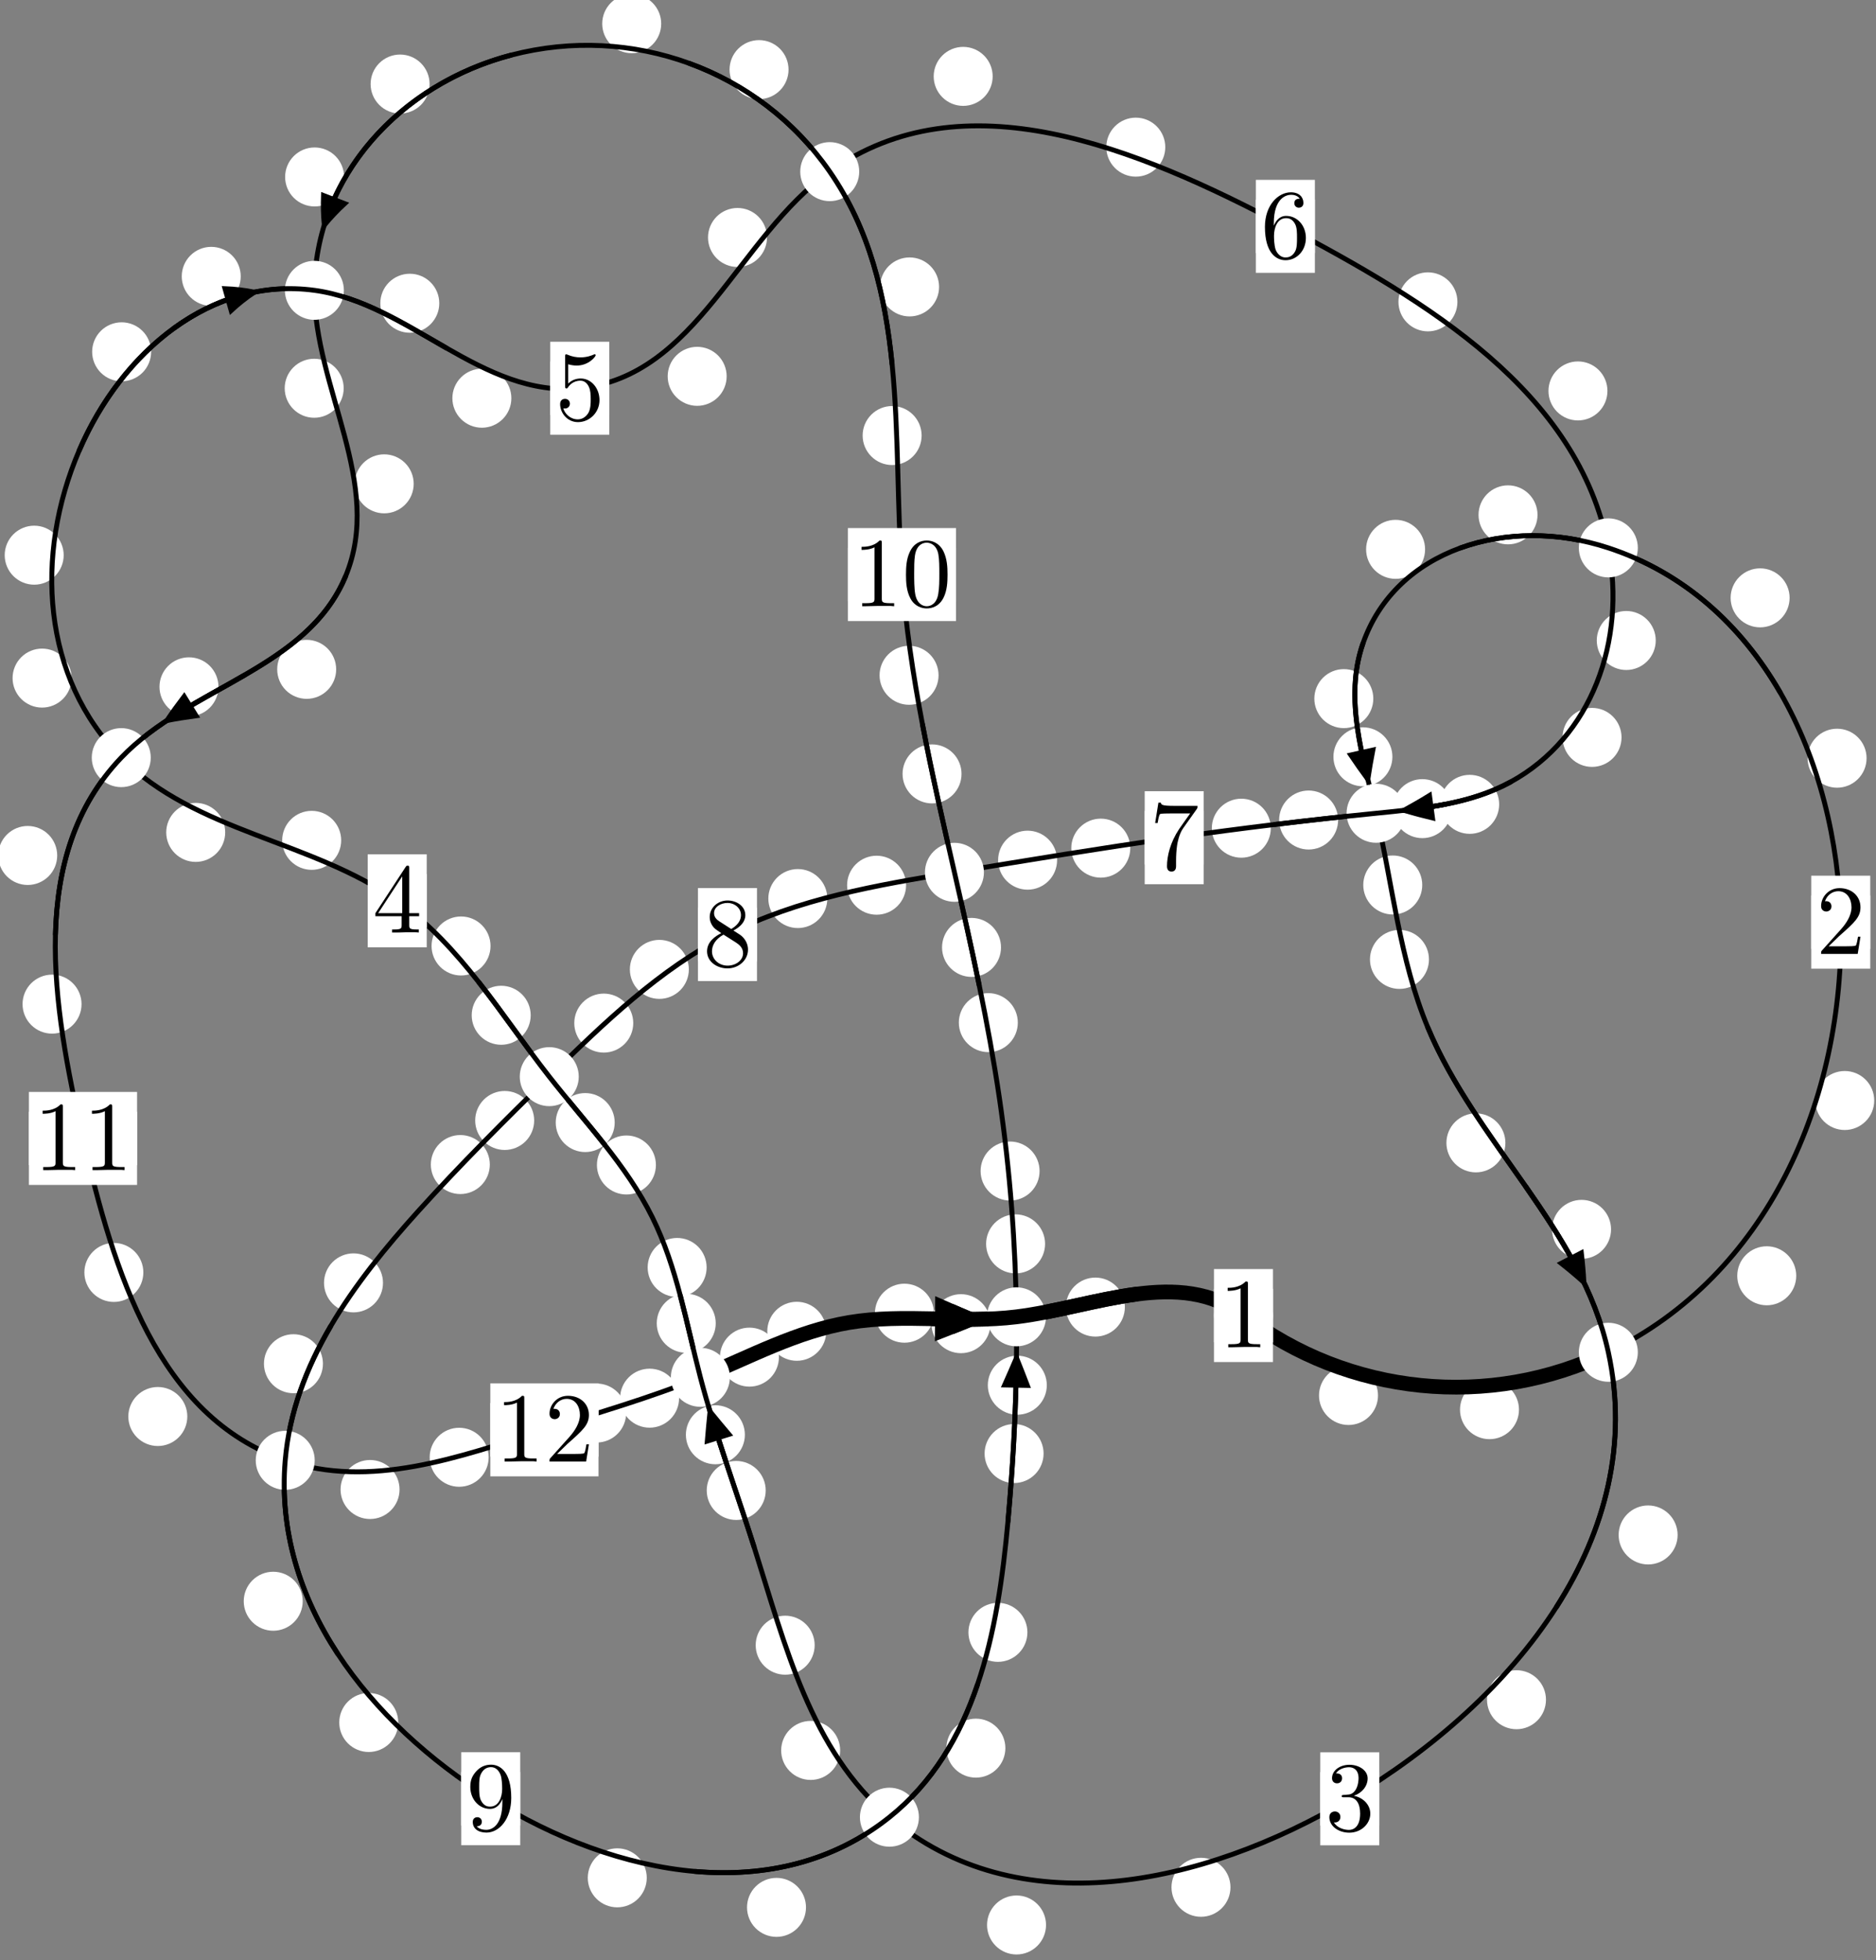<?xml version="1.0"?>
<!-- Created by MetaPost 1.999 on 2021.07.06:0014 -->
<svg version="1.1" xmlns="http://www.w3.org/2000/svg" xmlns:xlink="http://www.w3.org/1999/xlink" width="190.127" height="198.598" viewBox="0 0 190.127 198.598">
<rect x="0" y="0" width="190.127" height="198.598" fill="#808080" stroke="none"/>
<!-- Original BoundingBox: -163.180130 -61.009369 26.947311 137.588242 -->
  <defs>
    <g transform="scale(0.01,0.01)" id="GLYPHcmr10_48">
      <path style="fill-rule: evenodd;" d="M460 -320C460 -400,455 -480,420 -554C374 -650,292 -666,250 -666C190 -666,117 -640,76 -547C44 -478,39 -400,39 -320C39 -245,43 -155,84 -79C127 2,200 22,249 22C303 22,379 1,423 -94C455 -163,460 -241,460 -320M249 -0C210 -0,151 -25,133 -121C122 -181,122 -273,122 -332C122 -396,122 -462,130 -516C149 -635,224 -644,249 -644C282 -644,348 -626,367 -527C377 -471,377 -395,377 -332C377 -257,377 -189,366 -125C351 -30,294 -0,249 -0"></path>
    </g>
    <g transform="scale(0.01,0.01)" id="GLYPHcmr10_49">
      <path style="fill-rule: evenodd;" d="M294 -640C294 -664,294 -666,271 -666C209 -602,121 -602,89 -602L89 -571C109 -571,168 -571,220 -597L220 -79C220 -43,217 -31,127 -31L95 -31L95 -0L257 -0L130 -3L217 -3L257 -3L297 -3L384 -3L419 -0L419 -31L387 -31C297 -31,294 -42,294 -79"></path>
    </g>
    <g transform="scale(0.01,0.01)" id="GLYPHcmr10_50">
      <path style="fill-rule: evenodd;" d="M127 -77L233 -180C389 -318,449 -372,449 -472C449 -586,359 -666,237 -666C124 -666,50 -574,50 -485C50 -429,100 -429,103 -429C120 -429,155 -441,155 -482C155 -508,137 -534,102 -534C94 -534,92 -534,89 -533C112 -598,166 -635,224 -635C315 -635,358 -554,358 -472C358 -392,308 -313,253 -251L61 -37C50 -26,50 -24,50 -0L421 -0L449 -174L424 -174C419 -144,412 -100,402 -85C395 -77,329 -77,307 -77"></path>
    </g>
    <g transform="scale(0.01,0.01)" id="GLYPHcmr10_51">
      <path style="fill-rule: evenodd;" d="M290 -352C372 -379,430 -449,430 -528C430 -610,342 -666,246 -666C145 -666,69 -606,69 -530C69 -497,91 -478,120 -478C151 -478,171 -500,171 -529C171 -579,124 -579,109 -579C140 -628,206 -641,242 -641C283 -641,338 -619,338 -529C338 -517,336 -459,310 -415C280 -367,246 -364,221 -363C213 -362,189 -360,182 -360C174 -359,167 -358,167 -348C167 -337,174 -337,191 -337L235 -337C317 -337,354 -269,354 -171C354 -35,285 -6,241 -6C198 -6,123 -23,88 -82C123 -77,154 -99,154 -137C154 -173,127 -193,98 -193C74 -193,42 -179,42 -135C42 -44,135 22,244 22C366 22,457 -69,457 -171C457 -253,394 -331,290 -352"></path>
    </g>
    <g transform="scale(0.01,0.01)" id="GLYPHcmr10_52">
      <path style="fill-rule: evenodd;" d="M294 -165L294 -78C294 -42,292 -31,218 -31L197 -31L197 -0L332 -0L238 -3L290 -3L332 -3L374 -3L427 -3L468 -0L468 -31L447 -31C373 -31,371 -42,371 -78L371 -165L471 -165L471 -196L371 -196L371 -651C371 -671,371 -677,355 -677C346 -677,343 -677,335 -665L28 -196L28 -165M300 -196L56 -196L300 -569"></path>
    </g>
    <g transform="scale(0.01,0.01)" id="GLYPHcmr10_53">
      <path style="fill-rule: evenodd;" d="M449 -201C449 -320,367 -420,259 -420C211 -420,168 -404,132 -369L132 -564C152 -558,185 -551,217 -551C340 -551,410 -642,410 -655C410 -661,407 -666,400 -666C399 -666,397 -666,392 -663C372 -654,323 -634,256 -634C216 -634,170 -641,123 -662C115 -665,113 -665,111 -665C101 -665,101 -657,101 -641L101 -345C101 -327,101 -319,115 -319C122 -319,124 -322,128 -328C139 -344,176 -398,257 -398C309 -398,334 -352,342 -334C358 -297,360 -258,360 -208C360 -173,360 -113,336 -71C312 -32,275 -6,229 -6C156 -6,99 -59,82 -118C85 -117,88 -116,99 -116C132 -116,149 -141,149 -165C149 -189,132 -214,99 -214C85 -214,50 -207,50 -161C50 -75,119 22,231 22C347 22,449 -74,449 -201"></path>
    </g>
    <g transform="scale(0.01,0.01)" id="GLYPHcmr10_54">
      <path style="fill-rule: evenodd;" d="M132 -328L132 -352C132 -605,256 -641,307 -641C331 -641,373 -635,395 -601C380 -601,340 -601,340 -556C340 -525,364 -510,386 -510C402 -510,432 -519,432 -558C432 -618,388 -666,305 -666C177 -666,42 -537,42 -316C42 -49,158 22,251 22C362 22,457 -72,457 -204C457 -331,368 -427,257 -427C189 -427,152 -376,132 -328M251 -6C188 -6,158 -66,152 -81C134 -128,134 -208,134 -226C134 -304,166 -404,256 -404C272 -404,318 -404,349 -342C367 -305,367 -254,367 -205C367 -157,367 -107,350 -71C320 -11,274 -6,251 -6"></path>
    </g>
    <g transform="scale(0.01,0.01)" id="GLYPHcmr10_55">
      <path style="fill-rule: evenodd;" d="M476 -609C485 -621,485 -623,485 -644L242 -644C120 -644,118 -657,114 -676L89 -676L56 -470L81 -470C84 -486,93 -549,106 -561C113 -567,191 -567,204 -567L411 -567C400 -551,321 -442,299 -409C209 -274,176 -135,176 -33C176 -23,176 22,222 22C268 22,268 -23,268 -33L268 -84C268 -139,271 -194,279 -248C283 -271,297 -357,341 -419"></path>
    </g>
    <g transform="scale(0.01,0.01)" id="GLYPHcmr10_56">
      <path style="fill-rule: evenodd;" d="M163 -457C117 -487,113 -521,113 -538C113 -599,178 -641,249 -641C322 -641,386 -589,386 -517C386 -460,347 -412,287 -377M309 -362C381 -399,430 -451,430 -517C430 -609,341 -666,250 -666C150 -666,69 -592,69 -499C69 -481,71 -436,113 -389C124 -377,161 -352,186 -335C128 -306,42 -250,42 -151C42 -45,144 22,249 22C362 22,457 -61,457 -168C457 -204,446 -249,408 -291C389 -312,373 -322,309 -362M209 -320L332 -242C360 -223,407 -193,407 -132C407 -58,332 -6,250 -6C164 -6,92 -68,92 -151C92 -209,124 -273,209 -320"></path>
    </g>
    <g transform="scale(0.01,0.01)" id="GLYPHcmr10_57">
      <path style="fill-rule: evenodd;" d="M367 -318L367 -286C367 -52,263 -6,205 -6C188 -6,134 -8,107 -42C151 -42,159 -71,159 -88C159 -119,135 -134,113 -134C97 -134,67 -125,67 -86C67 -19,121 22,206 22C335 22,457 -114,457 -329C457 -598,342 -666,253 -666C198 -666,149 -648,106 -603C65 -558,42 -516,42 -441C42 -316,130 -218,242 -218C303 -218,344 -260,367 -318M243 -241C227 -241,181 -241,150 -304C132 -341,132 -391,132 -440C132 -494,132 -541,153 -578C180 -628,218 -641,253 -641C299 -641,332 -607,349 -562C361 -530,365 -467,365 -421C365 -338,331 -241,243 -241"></path>
    </g>
  </defs>
  <path d="M139.656 141.377C139.656 140.584,139.341 139.824,138.78 139.263C138.22 138.703,137.46 138.388,136.667 138.388C135.874 138.388,135.114 138.703,134.554 139.263C133.993 139.824,133.678 140.584,133.678 141.377C133.678 142.169,133.993 142.93,134.554 143.49C135.114 144.051,135.874 144.366,136.667 144.366C137.46 144.366,138.22 144.051,138.78 143.49C139.341 142.93,139.656 142.169,139.656 141.377Z" style="fill: rgb(100%,100%,100%);stroke: none;"></path>
  <path d="M129.01 133.28C129.01 132.487,128.696 131.727,128.135 131.167C127.575 130.606,126.814 130.291,126.022 130.291C125.229 130.291,124.469 130.606,123.908 131.167C123.348 131.727,123.033 132.487,123.033 133.28C123.033 134.073,123.348 134.833,123.908 135.393C124.469 135.954,125.229 136.269,126.022 136.269C126.814 136.269,127.575 135.954,128.135 135.393C128.696 134.833,129.01 134.073,129.01 133.28Z" style="fill: rgb(100%,100%,100%);stroke: none;"></path>
  <path d="M182.043 129.25C182.043 128.457,181.728 127.697,181.168 127.137C180.607 126.576,179.847 126.261,179.055 126.261C178.262 126.261,177.502 126.576,176.941 127.137C176.381 127.697,176.066 128.457,176.066 129.25C176.066 130.043,176.381 130.803,176.941 131.363C177.502 131.924,178.262 132.239,179.055 132.239C179.847 132.239,180.607 131.924,181.168 131.363C181.728 130.803,182.043 130.043,182.043 129.25Z" style="fill: rgb(100%,100%,100%);stroke: none;"></path>
  <path d="M153.944 142.814C153.944 142.022,153.629 141.261,153.069 140.701C152.508 140.14,151.748 139.825,150.955 139.825C150.163 139.825,149.403 140.14,148.842 140.701C148.282 141.261,147.967 142.022,147.967 142.814C147.967 143.607,148.282 144.367,148.842 144.928C149.403 145.488,150.163 145.803,150.955 145.803C151.748 145.803,152.508 145.488,153.069 144.928C153.629 144.367,153.944 143.607,153.944 142.814Z" style="fill: rgb(100%,100%,100%);stroke: none;"></path>
  <path d="M189.172 76.814C189.172 76.022,188.857 75.262,188.296 74.701C187.736 74.141,186.976 73.826,186.183 73.826C185.39 73.826,184.63 74.141,184.07 74.701C183.509 75.262,183.194 76.022,183.194 76.814C183.194 77.607,183.509 78.367,184.07 78.928C184.63 79.488,185.39 79.803,186.183 79.803C186.976 79.803,187.736 79.488,188.296 78.928C188.857 78.367,189.172 77.607,189.172 76.814Z" style="fill: rgb(100%,100%,100%);stroke: none;"></path>
  <path d="M189.947 111.492C189.947 110.7,189.632 109.939,189.072 109.379C188.511 108.818,187.751 108.504,186.959 108.504C186.166 108.504,185.406 108.818,184.845 109.379C184.285 109.939,183.97 110.7,183.97 111.492C183.97 112.285,184.285 113.045,184.845 113.606C185.406 114.166,186.166 114.481,186.959 114.481C187.751 114.481,188.511 114.166,189.072 113.606C189.632 113.045,189.947 112.285,189.947 111.492Z" style="fill: rgb(100%,100%,100%);stroke: none;"></path>
  <path d="M155.823 52.16C155.823 51.367,155.508 50.607,154.947 50.046C154.387 49.486,153.627 49.171,152.834 49.171C152.041 49.171,151.281 49.486,150.721 50.046C150.16 50.607,149.845 51.367,149.845 52.16C149.845 52.952,150.16 53.712,150.721 54.273C151.281 54.833,152.041 55.148,152.834 55.148C153.627 55.148,154.387 54.833,154.947 54.273C155.508 53.712,155.823 52.952,155.823 52.16Z" style="fill: rgb(100%,100%,100%);stroke: none;"></path>
  <path d="M181.371 60.569C181.371 59.776,181.056 59.016,180.495 58.456C179.935 57.895,179.175 57.58,178.382 57.58C177.589 57.58,176.829 57.895,176.269 58.456C175.708 59.016,175.393 59.776,175.393 60.569C175.393 61.362,175.708 62.122,176.269 62.682C176.829 63.243,177.589 63.558,178.382 63.558C179.175 63.558,179.935 63.243,180.495 62.682C181.056 62.122,181.371 61.362,181.371 60.569Z" style="fill: rgb(100%,100%,100%);stroke: none;"></path>
  <path d="M139.181 70.778C139.181 69.985,138.866 69.225,138.306 68.664C137.746 68.104,136.985 67.789,136.193 67.789C135.4 67.789,134.64 68.104,134.079 68.664C133.519 69.225,133.204 69.985,133.204 70.778C133.204 71.57,133.519 72.331,134.079 72.891C134.64 73.452,135.4 73.767,136.193 73.767C136.985 73.767,137.746 73.452,138.306 72.891C138.866 72.331,139.181 71.57,139.181 70.778Z" style="fill: rgb(100%,100%,100%);stroke: none;"></path>
  <path d="M144.428 55.654C144.428 54.862,144.113 54.101,143.552 53.541C142.992 52.98,142.232 52.665,141.439 52.665C140.646 52.665,139.886 52.98,139.326 53.541C138.765 54.101,138.45 54.862,138.45 55.654C138.45 56.447,138.765 57.207,139.326 57.768C139.886 58.328,140.646 58.643,141.439 58.643C142.232 58.643,142.992 58.328,143.552 57.768C144.113 57.207,144.428 56.447,144.428 55.654Z" style="fill: rgb(100%,100%,100%);stroke: none;"></path>
  <path d="M144.141 89.658C144.141 88.866,143.826 88.106,143.266 87.545C142.705 86.985,141.945 86.67,141.152 86.67C140.36 86.67,139.599 86.985,139.039 87.545C138.478 88.106,138.163 88.866,138.163 89.658C138.163 90.451,138.478 91.211,139.039 91.772C139.599 92.332,140.36 92.647,141.152 92.647C141.945 92.647,142.705 92.332,143.266 91.772C143.826 91.211,144.141 90.451,144.141 89.658Z" style="fill: rgb(100%,100%,100%);stroke: none;"></path>
  <path d="M141.116 76.671C141.116 75.879,140.801 75.118,140.241 74.558C139.68 73.998,138.92 73.683,138.128 73.683C137.335 73.683,136.575 73.998,136.014 74.558C135.454 75.118,135.139 75.879,135.139 76.671C135.139 77.464,135.454 78.224,136.014 78.785C136.575 79.345,137.335 79.66,138.128 79.66C138.92 79.66,139.68 79.345,140.241 78.785C140.801 78.224,141.116 77.464,141.116 76.671Z" style="fill: rgb(100%,100%,100%);stroke: none;"></path>
  <path d="M152.567 115.785C152.567 114.992,152.252 114.232,151.692 113.672C151.131 113.111,150.371 112.796,149.579 112.796C148.786 112.796,148.026 113.111,147.465 113.672C146.905 114.232,146.59 114.992,146.59 115.785C146.59 116.578,146.905 117.338,147.465 117.898C148.026 118.459,148.786 118.774,149.579 118.774C150.371 118.774,151.131 118.459,151.692 117.898C152.252 117.338,152.567 116.578,152.567 115.785Z" style="fill: rgb(100%,100%,100%);stroke: none;"></path>
  <path d="M144.821 97.199C144.821 96.406,144.506 95.646,143.945 95.085C143.385 94.525,142.624 94.21,141.832 94.21C141.039 94.21,140.279 94.525,139.718 95.085C139.158 95.646,138.843 96.406,138.843 97.199C138.843 97.991,139.158 98.752,139.718 99.312C140.279 99.873,141.039 100.187,141.832 100.187C142.624 100.187,143.385 99.873,143.945 99.312C144.506 98.752,144.821 97.991,144.821 97.199Z" style="fill: rgb(100%,100%,100%);stroke: none;"></path>
  <path d="M170.022 155.507C170.022 154.714,169.707 153.954,169.146 153.394C168.586 152.833,167.826 152.518,167.033 152.518C166.24 152.518,165.48 152.833,164.92 153.394C164.359 153.954,164.044 154.714,164.044 155.507C164.044 156.3,164.359 157.06,164.92 157.62C165.48 158.181,166.24 158.496,167.033 158.496C167.826 158.496,168.586 158.181,169.146 157.62C169.707 157.06,170.022 156.3,170.022 155.507Z" style="fill: rgb(100%,100%,100%);stroke: none;"></path>
  <path d="M163.275 124.547C163.275 123.755,162.96 122.994,162.4 122.434C161.839 121.873,161.079 121.559,160.286 121.559C159.494 121.559,158.733 121.873,158.173 122.434C157.613 122.994,157.298 123.755,157.298 124.547C157.298 125.34,157.613 126.1,158.173 126.661C158.733 127.221,159.494 127.536,160.286 127.536C161.079 127.536,161.839 127.221,162.4 126.661C162.96 126.1,163.275 125.34,163.275 124.547Z" style="fill: rgb(100%,100%,100%);stroke: none;"></path>
  <path d="M124.705 191.202C124.705 190.41,124.39 189.65,123.829 189.089C123.269 188.529,122.509 188.214,121.716 188.214C120.923 188.214,120.163 188.529,119.603 189.089C119.042 189.65,118.727 190.41,118.727 191.202C118.727 191.995,119.042 192.755,119.603 193.316C120.163 193.876,120.923 194.191,121.716 194.191C122.509 194.191,123.269 193.876,123.829 193.316C124.39 192.755,124.705 191.995,124.705 191.202Z" style="fill: rgb(100%,100%,100%);stroke: none;"></path>
  <path d="M156.68 172.199C156.68 171.407,156.365 170.646,155.805 170.086C155.244 169.525,154.484 169.211,153.691 169.211C152.899 169.211,152.139 169.525,151.578 170.086C151.018 170.646,150.703 171.407,150.703 172.199C150.703 172.992,151.018 173.752,151.578 174.313C152.139 174.873,152.899 175.188,153.691 175.188C154.484 175.188,155.244 174.873,155.805 174.313C156.365 173.752,156.68 172.992,156.68 172.199Z" style="fill: rgb(100%,100%,100%);stroke: none;"></path>
  <path d="M85.147 177.337C85.147 176.544,84.832 175.784,84.271 175.224C83.711 174.663,82.951 174.348,82.158 174.348C81.365 174.348,80.605 174.663,80.045 175.224C79.484 175.784,79.169 176.544,79.169 177.337C79.169 178.13,79.484 178.89,80.045 179.45C80.605 180.011,81.365 180.326,82.158 180.326C82.951 180.326,83.711 180.011,84.271 179.45C84.832 178.89,85.147 178.13,85.147 177.337Z" style="fill: rgb(100%,100%,100%);stroke: none;"></path>
  <path d="M106.012 195.021C106.012 194.228,105.697 193.468,105.136 192.907C104.576 192.347,103.816 192.032,103.023 192.032C102.23 192.032,101.47 192.347,100.91 192.907C100.349 193.468,100.034 194.228,100.034 195.021C100.034 195.813,100.349 196.573,100.91 197.134C101.47 197.694,102.23 198.009,103.023 198.009C103.816 198.009,104.576 197.694,105.136 197.134C105.697 196.573,106.012 195.813,106.012 195.021Z" style="fill: rgb(100%,100%,100%);stroke: none;"></path>
  <path d="M77.602 150.999C77.602 150.206,77.287 149.446,76.727 148.886C76.166 148.325,75.406 148.01,74.614 148.01C73.821 148.01,73.061 148.325,72.5 148.886C71.94 149.446,71.625 150.206,71.625 150.999C71.625 151.792,71.94 152.552,72.5 153.112C73.061 153.673,73.821 153.988,74.614 153.988C75.406 153.988,76.166 153.673,76.727 153.112C77.287 152.552,77.602 151.792,77.602 150.999Z" style="fill: rgb(100%,100%,100%);stroke: none;"></path>
  <path d="M82.564 166.676C82.564 165.883,82.25 165.123,81.689 164.563C81.129 164.002,80.368 163.687,79.576 163.687C78.783 163.687,78.023 164.002,77.462 164.563C76.902 165.123,76.587 165.883,76.587 166.676C76.587 167.469,76.902 168.229,77.462 168.789C78.023 169.35,78.783 169.665,79.576 169.665C80.368 169.665,81.129 169.35,81.689 168.789C82.25 168.229,82.564 167.469,82.564 166.676Z" style="fill: rgb(100%,100%,100%);stroke: none;"></path>
  <path d="M72.537 134.062C72.537 133.27,72.222 132.51,71.662 131.949C71.102 131.389,70.341 131.074,69.549 131.074C68.756 131.074,67.996 131.389,67.435 131.949C66.875 132.51,66.56 133.27,66.56 134.062C66.56 134.855,66.875 135.615,67.435 136.176C67.996 136.736,68.756 137.051,69.549 137.051C70.341 137.051,71.102 136.736,71.662 136.176C72.222 135.615,72.537 134.855,72.537 134.062Z" style="fill: rgb(100%,100%,100%);stroke: none;"></path>
  <path d="M75.491 145.356C75.491 144.563,75.176 143.803,74.615 143.242C74.055 142.682,73.295 142.367,72.502 142.367C71.709 142.367,70.949 142.682,70.389 143.242C69.828 143.803,69.513 144.563,69.513 145.356C69.513 146.148,69.828 146.909,70.389 147.469C70.949 148.03,71.709 148.345,72.502 148.345C73.295 148.345,74.055 148.03,74.615 147.469C75.176 146.909,75.491 146.148,75.491 145.356Z" style="fill: rgb(100%,100%,100%);stroke: none;"></path>
  <path d="M66.475 118.026C66.475 117.233,66.16 116.473,65.599 115.913C65.039 115.352,64.279 115.037,63.486 115.037C62.693 115.037,61.933 115.352,61.373 115.913C60.812 116.473,60.497 117.233,60.497 118.026C60.497 118.819,60.812 119.579,61.373 120.139C61.933 120.7,62.693 121.015,63.486 121.015C64.279 121.015,65.039 120.7,65.599 120.139C66.16 119.579,66.475 118.819,66.475 118.026Z" style="fill: rgb(100%,100%,100%);stroke: none;"></path>
  <path d="M71.615 128.406C71.615 127.614,71.3 126.853,70.74 126.293C70.179 125.733,69.419 125.418,68.626 125.418C67.834 125.418,67.074 125.733,66.513 126.293C65.953 126.853,65.638 127.614,65.638 128.406C65.638 129.199,65.953 129.959,66.513 130.52C67.074 131.08,67.834 131.395,68.626 131.395C69.419 131.395,70.179 131.08,70.74 130.52C71.3 129.959,71.615 129.199,71.615 128.406Z" style="fill: rgb(100%,100%,100%);stroke: none;"></path>
  <path d="M53.784 102.858C53.784 102.065,53.469 101.305,52.908 100.745C52.348 100.184,51.588 99.869,50.795 99.869C50.002 99.869,49.242 100.184,48.682 100.745C48.121 101.305,47.806 102.065,47.806 102.858C47.806 103.651,48.121 104.411,48.682 104.971C49.242 105.532,50.002 105.847,50.795 105.847C51.588 105.847,52.348 105.532,52.908 104.971C53.469 104.411,53.784 103.651,53.784 102.858Z" style="fill: rgb(100%,100%,100%);stroke: none;"></path>
  <path d="M62.298 113.728C62.298 112.935,61.983 112.175,61.423 111.614C60.862 111.054,60.102 110.739,59.31 110.739C58.517 110.739,57.757 111.054,57.196 111.614C56.636 112.175,56.321 112.935,56.321 113.728C56.321 114.52,56.636 115.28,57.196 115.841C57.757 116.401,58.517 116.716,59.31 116.716C60.102 116.716,60.862 116.401,61.423 115.841C61.983 115.28,62.298 114.52,62.298 113.728Z" style="fill: rgb(100%,100%,100%);stroke: none;"></path>
  <path d="M34.578 85.135C34.578 84.343,34.263 83.583,33.702 83.022C33.142 82.462,32.382 82.147,31.589 82.147C30.796 82.147,30.036 82.462,29.476 83.022C28.915 83.583,28.6 84.343,28.6 85.135C28.6 85.928,28.915 86.688,29.476 87.249C30.036 87.809,30.796 88.124,31.589 88.124C32.382 88.124,33.142 87.809,33.702 87.249C34.263 86.688,34.578 85.928,34.578 85.135Z" style="fill: rgb(100%,100%,100%);stroke: none;"></path>
  <path d="M49.714 95.838C49.714 95.045,49.399 94.285,48.839 93.724C48.279 93.164,47.518 92.849,46.726 92.849C45.933 92.849,45.173 93.164,44.612 93.724C44.052 94.285,43.737 95.045,43.737 95.838C43.737 96.63,44.052 97.391,44.612 97.951C45.173 98.512,45.933 98.827,46.726 98.827C47.518 98.827,48.279 98.512,48.839 97.951C49.399 97.391,49.714 96.63,49.714 95.838Z" style="fill: rgb(100%,100%,100%);stroke: none;"></path>
  <path d="M7.253 68.699C7.253 67.906,6.938 67.146,6.377 66.585C5.817 66.025,5.057 65.71,4.264 65.71C3.471 65.71,2.711 66.025,2.151 66.585C1.59 67.146,1.275 67.906,1.275 68.699C1.275 69.491,1.59 70.251,2.151 70.812C2.711 71.372,3.471 71.687,4.264 71.687C5.057 71.687,5.817 71.372,6.377 70.812C6.938 70.251,7.253 69.491,7.253 68.699Z" style="fill: rgb(100%,100%,100%);stroke: none;"></path>
  <path d="M22.823 84.331C22.823 83.538,22.508 82.778,21.948 82.217C21.387 81.657,20.627 81.342,19.834 81.342C19.042 81.342,18.281 81.657,17.721 82.217C17.161 82.778,16.846 83.538,16.846 84.331C16.846 85.123,17.161 85.884,17.721 86.444C18.281 87.005,19.042 87.32,19.834 87.32C20.627 87.32,21.387 87.005,21.948 86.444C22.508 85.884,22.823 85.123,22.823 84.331Z" style="fill: rgb(100%,100%,100%);stroke: none;"></path>
  <path d="M15.316 35.641C15.316 34.849,15.001 34.088,14.441 33.528C13.88 32.967,13.12 32.653,12.327 32.653C11.535 32.653,10.775 32.967,10.214 33.528C9.654 34.088,9.339 34.849,9.339 35.641C9.339 36.434,9.654 37.194,10.214 37.755C10.775 38.315,11.535 38.63,12.327 38.63C13.12 38.63,13.88 38.315,14.441 37.755C15.001 37.194,15.316 36.434,15.316 35.641Z" style="fill: rgb(100%,100%,100%);stroke: none;"></path>
  <path d="M6.454 56.246C6.454 55.453,6.139 54.693,5.579 54.133C5.018 53.572,4.258 53.257,3.466 53.257C2.673 53.257,1.913 53.572,1.352 54.133C0.792 54.693,0.477 55.453,0.477 56.246C0.477 57.039,0.792 57.799,1.352 58.359C1.913 58.92,2.673 59.235,3.466 59.235C4.258 59.235,5.018 58.92,5.579 58.359C6.139 57.799,6.454 57.039,6.454 56.246Z" style="fill: rgb(100%,100%,100%);stroke: none;"></path>
  <path d="M44.521 30.722C44.521 29.929,44.206 29.169,43.646 28.609C43.086 28.048,42.325 27.733,41.533 27.733C40.74 27.733,39.98 28.048,39.419 28.609C38.859 29.169,38.544 29.929,38.544 30.722C38.544 31.515,38.859 32.275,39.419 32.835C39.98 33.396,40.74 33.711,41.533 33.711C42.325 33.711,43.086 33.396,43.646 32.835C44.206 32.275,44.521 31.515,44.521 30.722Z" style="fill: rgb(100%,100%,100%);stroke: none;"></path>
  <path d="M24.397 27.998C24.397 27.205,24.083 26.445,23.522 25.884C22.962 25.324,22.201 25.009,21.409 25.009C20.616 25.009,19.856 25.324,19.295 25.884C18.735 26.445,18.42 27.205,18.42 27.998C18.42 28.79,18.735 29.551,19.295 30.111C19.856 30.671,20.616 30.986,21.409 30.986C22.201 30.986,22.962 30.671,23.522 30.111C24.083 29.551,24.397 28.79,24.397 27.998Z" style="fill: rgb(100%,100%,100%);stroke: none;"></path>
  <path d="M73.645 38.126C73.645 37.333,73.33 36.573,72.77 36.013C72.209 35.452,71.449 35.137,70.656 35.137C69.864 35.137,69.104 35.452,68.543 36.013C67.983 36.573,67.668 37.333,67.668 38.126C67.668 38.919,67.983 39.679,68.543 40.239C69.104 40.8,69.864 41.115,70.656 41.115C71.449 41.115,72.209 40.8,72.77 40.239C73.33 39.679,73.645 38.919,73.645 38.126Z" style="fill: rgb(100%,100%,100%);stroke: none;"></path>
  <path d="M51.825 40.344C51.825 39.551,51.51 38.791,50.949 38.231C50.389 37.67,49.629 37.355,48.836 37.355C48.043 37.355,47.283 37.67,46.723 38.231C46.162 38.791,45.847 39.551,45.847 40.344C45.847 41.137,46.162 41.897,46.723 42.457C47.283 43.018,48.043 43.333,48.836 43.333C49.629 43.333,50.389 43.018,50.949 42.457C51.51 41.897,51.825 41.137,51.825 40.344Z" style="fill: rgb(100%,100%,100%);stroke: none;"></path>
  <path d="M100.604 7.738C100.604 6.945,100.289 6.185,99.729 5.625C99.168 5.064,98.408 4.749,97.615 4.749C96.823 4.749,96.062 5.064,95.502 5.625C94.942 6.185,94.627 6.945,94.627 7.738C94.627 8.531,94.942 9.291,95.502 9.851C96.062 10.412,96.823 10.727,97.615 10.727C98.408 10.727,99.168 10.412,99.729 9.851C100.289 9.291,100.604 8.531,100.604 7.738Z" style="fill: rgb(100%,100%,100%);stroke: none;"></path>
  <path d="M77.734 24.058C77.734 23.266,77.419 22.505,76.858 21.945C76.298 21.384,75.538 21.07,74.745 21.07C73.952 21.07,73.192 21.384,72.632 21.945C72.071 22.505,71.756 23.266,71.756 24.058C71.756 24.851,72.071 25.611,72.632 26.172C73.192 26.732,73.952 27.047,74.745 27.047C75.538 27.047,76.298 26.732,76.858 26.172C77.419 25.611,77.734 24.851,77.734 24.058Z" style="fill: rgb(100%,100%,100%);stroke: none;"></path>
  <path d="M147.705 30.581C147.705 29.789,147.39 29.028,146.83 28.468C146.269 27.907,145.509 27.592,144.716 27.592C143.924 27.592,143.163 27.907,142.603 28.468C142.042 29.028,141.728 29.789,141.728 30.581C141.728 31.374,142.042 32.134,142.603 32.695C143.163 33.255,143.924 33.57,144.716 33.57C145.509 33.57,146.269 33.255,146.83 32.695C147.39 32.134,147.705 31.374,147.705 30.581Z" style="fill: rgb(100%,100%,100%);stroke: none;"></path>
  <path d="M118.098 14.908C118.098 14.115,117.783 13.355,117.223 12.794C116.662 12.234,115.902 11.919,115.109 11.919C114.317 11.919,113.557 12.234,112.996 12.794C112.436 13.355,112.121 14.115,112.121 14.908C112.121 15.7,112.436 16.46,112.996 17.021C113.557 17.581,114.317 17.896,115.109 17.896C115.902 17.896,116.662 17.581,117.223 17.021C117.783 16.46,118.098 15.7,118.098 14.908Z" style="fill: rgb(100%,100%,100%);stroke: none;"></path>
  <path d="M167.805 64.888C167.805 64.095,167.49 63.335,166.93 62.775C166.369 62.214,165.609 61.899,164.817 61.899C164.024 61.899,163.264 62.214,162.703 62.775C162.143 63.335,161.828 64.095,161.828 64.888C161.828 65.681,162.143 66.441,162.703 67.001C163.264 67.562,164.024 67.877,164.817 67.877C165.609 67.877,166.369 67.562,166.93 67.001C167.49 66.441,167.805 65.681,167.805 64.888Z" style="fill: rgb(100%,100%,100%);stroke: none;"></path>
  <path d="M162.91 39.606C162.91 38.813,162.595 38.053,162.035 37.492C161.474 36.932,160.714 36.617,159.921 36.617C159.129 36.617,158.369 36.932,157.808 37.492C157.248 38.053,156.933 38.813,156.933 39.606C156.933 40.398,157.248 41.158,157.808 41.719C158.369 42.279,159.129 42.594,159.921 42.594C160.714 42.594,161.474 42.279,162.035 41.719C162.595 41.158,162.91 40.398,162.91 39.606Z" style="fill: rgb(100%,100%,100%);stroke: none;"></path>
  <path d="M151.937 81.489C151.937 80.696,151.622 79.936,151.062 79.375C150.501 78.815,149.741 78.5,148.949 78.5C148.156 78.5,147.396 78.815,146.835 79.375C146.275 79.936,145.96 80.696,145.96 81.489C145.96 82.281,146.275 83.041,146.835 83.602C147.396 84.162,148.156 84.477,148.949 84.477C149.741 84.477,150.501 84.162,151.062 83.602C151.622 83.041,151.937 82.281,151.937 81.489Z" style="fill: rgb(100%,100%,100%);stroke: none;"></path>
  <path d="M164.338 74.706C164.338 73.914,164.023 73.153,163.462 72.593C162.902 72.032,162.142 71.718,161.349 71.718C160.556 71.718,159.796 72.032,159.236 72.593C158.675 73.153,158.36 73.914,158.36 74.706C158.36 75.499,158.675 76.259,159.236 76.82C159.796 77.38,160.556 77.695,161.349 77.695C162.142 77.695,162.902 77.38,163.462 76.82C164.023 76.259,164.338 75.499,164.338 74.706Z" style="fill: rgb(100%,100%,100%);stroke: none;"></path>
  <path d="M135.613 83.077C135.613 82.284,135.298 81.524,134.738 80.964C134.177 80.403,133.417 80.088,132.624 80.088C131.832 80.088,131.071 80.403,130.511 80.964C129.951 81.524,129.636 82.284,129.636 83.077C129.636 83.87,129.951 84.63,130.511 85.19C131.071 85.751,131.832 86.066,132.624 86.066C133.417 86.066,134.177 85.751,134.738 85.19C135.298 84.63,135.613 83.87,135.613 83.077Z" style="fill: rgb(100%,100%,100%);stroke: none;"></path>
  <path d="M147.139 81.923C147.139 81.131,146.824 80.371,146.264 79.81C145.703 79.25,144.943 78.935,144.15 78.935C143.358 78.935,142.597 79.25,142.037 79.81C141.476 80.371,141.161 81.131,141.161 81.923C141.161 82.716,141.476 83.476,142.037 84.037C142.597 84.597,143.358 84.912,144.15 84.912C144.943 84.912,145.703 84.597,146.264 84.037C146.824 83.476,147.139 82.716,147.139 81.923Z" style="fill: rgb(100%,100%,100%);stroke: none;"></path>
  <path d="M114.549 85.926C114.549 85.133,114.234 84.373,113.674 83.813C113.113 83.252,112.353 82.937,111.561 82.937C110.768 82.937,110.008 83.252,109.447 83.813C108.887 84.373,108.572 85.133,108.572 85.926C108.572 86.719,108.887 87.479,109.447 88.039C110.008 88.6,110.768 88.915,111.561 88.915C112.353 88.915,113.113 88.6,113.674 88.039C114.234 87.479,114.549 86.719,114.549 85.926Z" style="fill: rgb(100%,100%,100%);stroke: none;"></path>
  <path d="M128.793 83.905C128.793 83.113,128.478 82.353,127.917 81.792C127.357 81.232,126.596 80.917,125.804 80.917C125.011 80.917,124.251 81.232,123.69 81.792C123.13 82.353,122.815 83.113,122.815 83.905C122.815 84.698,123.13 85.458,123.69 86.019C124.251 86.579,125.011 86.894,125.804 86.894C126.596 86.894,127.357 86.579,127.917 86.019C128.478 85.458,128.793 84.698,128.793 83.905Z" style="fill: rgb(100%,100%,100%);stroke: none;"></path>
  <path d="M91.829 89.682C91.829 88.889,91.514 88.129,90.953 87.568C90.393 87.008,89.633 86.693,88.84 86.693C88.047 86.693,87.287 87.008,86.727 87.568C86.166 88.129,85.851 88.889,85.851 89.682C85.851 90.474,86.166 91.235,86.727 91.795C87.287 92.355,88.047 92.67,88.84 92.67C89.633 92.67,90.393 92.355,90.953 91.795C91.514 91.235,91.829 90.474,91.829 89.682Z" style="fill: rgb(100%,100%,100%);stroke: none;"></path>
  <path d="M107.133 87.145C107.133 86.352,106.818 85.592,106.257 85.032C105.697 84.471,104.937 84.156,104.144 84.156C103.351 84.156,102.591 84.471,102.031 85.032C101.47 85.592,101.155 86.352,101.155 87.145C101.155 87.938,101.47 88.698,102.031 89.258C102.591 89.819,103.351 90.134,104.144 90.134C104.937 90.134,105.697 89.819,106.257 89.258C106.818 88.698,107.133 87.938,107.133 87.145Z" style="fill: rgb(100%,100%,100%);stroke: none;"></path>
  <path d="M69.813 98.209C69.813 97.416,69.498 96.656,68.937 96.095C68.377 95.535,67.617 95.22,66.824 95.22C66.031 95.22,65.271 95.535,64.711 96.095C64.15 96.656,63.835 97.416,63.835 98.209C63.835 99.001,64.15 99.762,64.711 100.322C65.271 100.883,66.031 101.197,66.824 101.197C67.617 101.197,68.377 100.883,68.937 100.322C69.498 99.762,69.813 99.001,69.813 98.209Z" style="fill: rgb(100%,100%,100%);stroke: none;"></path>
  <path d="M83.847 91.033C83.847 90.241,83.532 89.481,82.971 88.92C82.411 88.36,81.651 88.045,80.858 88.045C80.065 88.045,79.305 88.36,78.745 88.92C78.184 89.481,77.869 90.241,77.869 91.033C77.869 91.826,78.184 92.586,78.745 93.147C79.305 93.707,80.065 94.022,80.858 94.022C81.651 94.022,82.411 93.707,82.971 93.147C83.532 92.586,83.847 91.826,83.847 91.033Z" style="fill: rgb(100%,100%,100%);stroke: none;"></path>
  <path d="M54.137 113.515C54.137 112.723,53.822 111.963,53.261 111.402C52.701 110.842,51.941 110.527,51.148 110.527C50.355 110.527,49.595 110.842,49.035 111.402C48.474 111.963,48.159 112.723,48.159 113.515C48.159 114.308,48.474 115.068,49.035 115.629C49.595 116.189,50.355 116.504,51.148 116.504C51.941 116.504,52.701 116.189,53.261 115.629C53.822 115.068,54.137 114.308,54.137 113.515Z" style="fill: rgb(100%,100%,100%);stroke: none;"></path>
  <path d="M64.178 103.65C64.178 102.857,63.863 102.097,63.303 101.537C62.742 100.976,61.982 100.661,61.19 100.661C60.397 100.661,59.637 100.976,59.076 101.537C58.516 102.097,58.201 102.857,58.201 103.65C58.201 104.443,58.516 105.203,59.076 105.763C59.637 106.324,60.397 106.639,61.19 106.639C61.982 106.639,62.742 106.324,63.303 105.763C63.863 105.203,64.178 104.443,64.178 103.65Z" style="fill: rgb(100%,100%,100%);stroke: none;"></path>
  <path d="M38.815 129.969C38.815 129.176,38.5 128.416,37.94 127.856C37.379 127.295,36.619 126.98,35.826 126.98C35.034 126.98,34.273 127.295,33.713 127.856C33.152 128.416,32.838 129.176,32.838 129.969C32.838 130.762,33.152 131.522,33.713 132.082C34.273 132.643,35.034 132.958,35.826 132.958C36.619 132.958,37.379 132.643,37.94 132.082C38.5 131.522,38.815 130.762,38.815 129.969Z" style="fill: rgb(100%,100%,100%);stroke: none;"></path>
  <path d="M49.642 117.981C49.642 117.188,49.327 116.428,48.766 115.868C48.206 115.307,47.446 114.992,46.653 114.992C45.86 114.992,45.1 115.307,44.54 115.868C43.979 116.428,43.664 117.188,43.664 117.981C43.664 118.774,43.979 119.534,44.54 120.094C45.1 120.655,45.86 120.97,46.653 120.97C47.446 120.97,48.206 120.655,48.766 120.094C49.327 119.534,49.642 118.774,49.642 117.981Z" style="fill: rgb(100%,100%,100%);stroke: none;"></path>
  <path d="M30.679 162.223C30.679 161.43,30.364 160.67,29.804 160.11C29.243 159.549,28.483 159.234,27.691 159.234C26.898 159.234,26.138 159.549,25.577 160.11C25.017 160.67,24.702 161.43,24.702 162.223C24.702 163.016,25.017 163.776,25.577 164.336C26.138 164.897,26.898 165.212,27.691 165.212C28.483 165.212,29.243 164.897,29.804 164.336C30.364 163.776,30.679 163.016,30.679 162.223Z" style="fill: rgb(100%,100%,100%);stroke: none;"></path>
  <path d="M32.729 138.16C32.729 137.367,32.414 136.607,31.853 136.046C31.293 135.486,30.533 135.171,29.74 135.171C28.947 135.171,28.187 135.486,27.627 136.046C27.066 136.607,26.751 137.367,26.751 138.16C26.751 138.952,27.066 139.713,27.627 140.273C28.187 140.834,28.947 141.148,29.74 141.148C30.533 141.148,31.293 140.834,31.853 140.273C32.414 139.713,32.729 138.952,32.729 138.16Z" style="fill: rgb(100%,100%,100%);stroke: none;"></path>
  <path d="M65.547 190.245C65.547 189.452,65.232 188.692,64.671 188.131C64.111 187.571,63.351 187.256,62.558 187.256C61.765 187.256,61.005 187.571,60.445 188.131C59.884 188.692,59.569 189.452,59.569 190.245C59.569 191.037,59.884 191.798,60.445 192.358C61.005 192.919,61.765 193.233,62.558 193.233C63.351 193.233,64.111 192.919,64.671 192.358C65.232 191.798,65.547 191.037,65.547 190.245Z" style="fill: rgb(100%,100%,100%);stroke: none;"></path>
  <path d="M40.361 174.507C40.361 173.714,40.046 172.954,39.485 172.394C38.925 171.833,38.165 171.518,37.372 171.518C36.579 171.518,35.819 171.833,35.258 172.394C34.698 172.954,34.383 173.714,34.383 174.507C34.383 175.3,34.698 176.06,35.258 176.62C35.819 177.181,36.579 177.496,37.372 177.496C38.165 177.496,38.925 177.181,39.485 176.62C40.046 176.06,40.361 175.3,40.361 174.507Z" style="fill: rgb(100%,100%,100%);stroke: none;"></path>
  <path d="M101.892 177.106C101.892 176.313,101.577 175.553,101.017 174.992C100.456 174.432,99.696 174.117,98.903 174.117C98.111 174.117,97.35 174.432,96.79 174.992C96.229 175.553,95.914 176.313,95.914 177.106C95.914 177.898,96.229 178.658,96.79 179.219C97.35 179.779,98.111 180.094,98.903 180.094C99.696 180.094,100.456 179.779,101.017 179.219C101.577 178.658,101.892 177.898,101.892 177.106Z" style="fill: rgb(100%,100%,100%);stroke: none;"></path>
  <path d="M81.685 193.237C81.685 192.445,81.37 191.685,80.81 191.124C80.249 190.564,79.489 190.249,78.697 190.249C77.904 190.249,77.144 190.564,76.583 191.124C76.023 191.685,75.708 192.445,75.708 193.237C75.708 194.03,76.023 194.79,76.583 195.351C77.144 195.911,77.904 196.226,78.697 196.226C79.489 196.226,80.249 195.911,80.81 195.351C81.37 194.79,81.685 194.03,81.685 193.237Z" style="fill: rgb(100%,100%,100%);stroke: none;"></path>
  <path d="M105.764 147.259C105.764 146.467,105.449 145.706,104.888 145.146C104.328 144.586,103.568 144.271,102.775 144.271C101.982 144.271,101.222 144.586,100.662 145.146C100.101 145.706,99.786 146.467,99.786 147.259C99.786 148.052,100.101 148.812,100.662 149.373C101.222 149.933,101.982 150.248,102.775 150.248C103.568 150.248,104.328 149.933,104.888 149.373C105.449 148.812,105.764 148.052,105.764 147.259Z" style="fill: rgb(100%,100%,100%);stroke: none;"></path>
  <path d="M104.125 165.374C104.125 164.581,103.81 163.821,103.249 163.261C102.689 162.7,101.929 162.385,101.136 162.385C100.343 162.385,99.583 162.7,99.023 163.261C98.462 163.821,98.147 164.581,98.147 165.374C98.147 166.167,98.462 166.927,99.023 167.487C99.583 168.048,100.343 168.363,101.136 168.363C101.929 168.363,102.689 168.048,103.249 167.487C103.81 166.927,104.125 166.167,104.125 165.374Z" style="fill: rgb(100%,100%,100%);stroke: none;"></path>
  <path d="M105.916 126.017C105.916 125.225,105.601 124.465,105.041 123.904C104.48 123.344,103.72 123.029,102.928 123.029C102.135 123.029,101.375 123.344,100.814 123.904C100.254 124.465,99.939 125.225,99.939 126.017C99.939 126.81,100.254 127.57,100.814 128.131C101.375 128.691,102.135 129.006,102.928 129.006C103.72 129.006,104.48 128.691,105.041 128.131C105.601 127.57,105.916 126.81,105.916 126.017Z" style="fill: rgb(100%,100%,100%);stroke: none;"></path>
  <path d="M106.091 140.335C106.091 139.543,105.776 138.782,105.215 138.222C104.655 137.661,103.895 137.347,103.102 137.347C102.309 137.347,101.549 137.661,100.989 138.222C100.428 138.782,100.113 139.543,100.113 140.335C100.113 141.128,100.428 141.888,100.989 142.449C101.549 143.009,102.309 143.324,103.102 143.324C103.895 143.324,104.655 143.009,105.215 142.449C105.776 141.888,106.091 141.128,106.091 140.335Z" style="fill: rgb(100%,100%,100%);stroke: none;"></path>
  <path d="M103.153 103.604C103.153 102.811,102.838 102.051,102.277 101.49C101.717 100.93,100.957 100.615,100.164 100.615C99.371 100.615,98.611 100.93,98.051 101.49C97.49 102.051,97.175 102.811,97.175 103.604C97.175 104.396,97.49 105.157,98.051 105.717C98.611 106.278,99.371 106.592,100.164 106.592C100.957 106.592,101.717 106.278,102.277 105.717C102.838 105.157,103.153 104.396,103.153 103.604Z" style="fill: rgb(100%,100%,100%);stroke: none;"></path>
  <path d="M105.358 118.639C105.358 117.846,105.043 117.086,104.483 116.525C103.922 115.965,103.162 115.65,102.37 115.65C101.577 115.65,100.817 115.965,100.256 116.525C99.696 117.086,99.381 117.846,99.381 118.639C99.381 119.431,99.696 120.191,100.256 120.752C100.817 121.312,101.577 121.627,102.37 121.627C103.162 121.627,103.922 121.312,104.483 120.752C105.043 120.191,105.358 119.431,105.358 118.639Z" style="fill: rgb(100%,100%,100%);stroke: none;"></path>
  <path d="M97.448 78.405C97.448 77.612,97.133 76.852,96.573 76.292C96.012 75.731,95.252 75.416,94.459 75.416C93.667 75.416,92.907 75.731,92.346 76.292C91.786 76.852,91.471 77.612,91.471 78.405C91.471 79.198,91.786 79.958,92.346 80.518C92.907 81.079,93.667 81.394,94.459 81.394C95.252 81.394,96.012 81.079,96.573 80.518C97.133 79.958,97.448 79.198,97.448 78.405Z" style="fill: rgb(100%,100%,100%);stroke: none;"></path>
  <path d="M101.45 95.983C101.45 95.19,101.135 94.43,100.575 93.869C100.014 93.309,99.254 92.994,98.462 92.994C97.669 92.994,96.909 93.309,96.348 93.869C95.788 94.43,95.473 95.19,95.473 95.983C95.473 96.775,95.788 97.535,96.348 98.096C96.909 98.656,97.669 98.971,98.462 98.971C99.254 98.971,100.014 98.656,100.575 98.096C101.135 97.535,101.45 96.775,101.45 95.983Z" style="fill: rgb(100%,100%,100%);stroke: none;"></path>
  <path d="M93.404 44.125C93.404 43.332,93.089 42.572,92.528 42.012C91.968 41.451,91.207 41.136,90.415 41.136C89.622 41.136,88.862 41.451,88.301 42.012C87.741 42.572,87.426 43.332,87.426 44.125C87.426 44.918,87.741 45.678,88.301 46.238C88.862 46.799,89.622 47.114,90.415 47.114C91.207 47.114,91.968 46.799,92.528 46.238C93.089 45.678,93.404 44.918,93.404 44.125Z" style="fill: rgb(100%,100%,100%);stroke: none;"></path>
  <path d="M95.12 68.414C95.12 67.621,94.805 66.861,94.245 66.3C93.684 65.74,92.924 65.425,92.131 65.425C91.339 65.425,90.578 65.74,90.018 66.3C89.457 66.861,89.142 67.621,89.142 68.414C89.142 69.206,89.457 69.967,90.018 70.527C90.578 71.088,91.339 71.402,92.131 71.402C92.924 71.402,93.684 71.088,94.245 70.527C94.805 69.967,95.12 69.206,95.12 68.414Z" style="fill: rgb(100%,100%,100%);stroke: none;"></path>
  <path d="M79.916 7.052C79.916 6.26,79.601 5.499,79.041 4.939C78.48 4.379,77.72 4.064,76.928 4.064C76.135 4.064,75.375 4.379,74.814 4.939C74.254 5.499,73.939 6.26,73.939 7.052C73.939 7.845,74.254 8.605,74.814 9.166C75.375 9.726,76.135 10.041,76.928 10.041C77.72 10.041,78.48 9.726,79.041 9.166C79.601 8.605,79.916 7.845,79.916 7.052Z" style="fill: rgb(100%,100%,100%);stroke: none;"></path>
  <path d="M95.173 29.068C95.173 28.276,94.858 27.516,94.297 26.955C93.737 26.395,92.977 26.08,92.184 26.08C91.391 26.08,90.631 26.395,90.071 26.955C89.51 27.516,89.195 28.276,89.195 29.068C89.195 29.861,89.51 30.621,90.071 31.182C90.631 31.742,91.391 32.057,92.184 32.057C92.977 32.057,93.737 31.742,94.297 31.182C94.858 30.621,95.173 29.861,95.173 29.068Z" style="fill: rgb(100%,100%,100%);stroke: none;"></path>
  <path d="M43.538 8.515C43.538 7.722,43.223 6.962,42.662 6.401C42.102 5.841,41.342 5.526,40.549 5.526C39.756 5.526,38.996 5.841,38.436 6.401C37.875 6.962,37.56 7.722,37.56 8.515C37.56 9.307,37.875 10.067,38.436 10.628C38.996 11.188,39.756 11.503,40.549 11.503C41.342 11.503,42.102 11.188,42.662 10.628C43.223 10.067,43.538 9.307,43.538 8.515Z" style="fill: rgb(100%,100%,100%);stroke: none;"></path>
  <path d="M67.011 2.4C67.011 1.608,66.696 0.848,66.135 0.287C65.575 -0.273,64.815 -0.588,64.022 -0.588C63.229 -0.588,62.469 -0.273,61.909 0.287C61.348 0.848,61.033 1.608,61.033 2.4C61.033 3.193,61.348 3.953,61.909 4.514C62.469 5.074,63.229 5.389,64.022 5.389C64.815 5.389,65.575 5.074,66.135 4.514C66.696 3.953,67.011 3.193,67.011 2.4Z" style="fill: rgb(100%,100%,100%);stroke: none;"></path>
  <path d="M34.831 39.335C34.831 38.542,34.516 37.782,33.956 37.221C33.395 36.661,32.635 36.346,31.842 36.346C31.05 36.346,30.289 36.661,29.729 37.221C29.168 37.782,28.854 38.542,28.854 39.335C28.854 40.127,29.168 40.887,29.729 41.448C30.289 42.008,31.05 42.323,31.842 42.323C32.635 42.323,33.395 42.008,33.956 41.448C34.516 40.887,34.831 40.127,34.831 39.335Z" style="fill: rgb(100%,100%,100%);stroke: none;"></path>
  <path d="M34.873 17.928C34.873 17.135,34.558 16.375,33.998 15.814C33.438 15.254,32.677 14.939,31.885 14.939C31.092 14.939,30.332 15.254,29.771 15.814C29.211 16.375,28.896 17.135,28.896 17.928C28.896 18.72,29.211 19.48,29.771 20.041C30.332 20.601,31.092 20.916,31.885 20.916C32.677 20.916,33.438 20.601,33.998 20.041C34.558 19.48,34.873 18.72,34.873 17.928Z" style="fill: rgb(100%,100%,100%);stroke: none;"></path>
  <path d="M34.07 67.812C34.07 67.019,33.755 66.259,33.195 65.698C32.634 65.138,31.874 64.823,31.081 64.823C30.289 64.823,29.528 65.138,28.968 65.698C28.407 66.259,28.093 67.019,28.093 67.812C28.093 68.604,28.407 69.365,28.968 69.925C29.528 70.486,30.289 70.8,31.081 70.8C31.874 70.8,32.634 70.486,33.195 69.925C33.755 69.365,34.07 68.604,34.07 67.812Z" style="fill: rgb(100%,100%,100%);stroke: none;"></path>
  <path d="M41.927 49.018C41.927 48.225,41.612 47.465,41.052 46.905C40.491 46.344,39.731 46.029,38.938 46.029C38.146 46.029,37.386 46.344,36.825 46.905C36.265 47.465,35.95 48.225,35.95 49.018C35.95 49.811,36.265 50.571,36.825 51.131C37.386 51.692,38.146 52.007,38.938 52.007C39.731 52.007,40.491 51.692,41.052 51.131C41.612 50.571,41.927 49.811,41.927 49.018Z" style="fill: rgb(100%,100%,100%);stroke: none;"></path>
  <path d="M5.797 86.669C5.797 85.876,5.482 85.116,4.922 84.555C4.361 83.995,3.601 83.68,2.809 83.68C2.016 83.68,1.256 83.995,0.695 84.555C0.135 85.116,-0.18 85.876,-0.18 86.669C-0.18 87.461,0.135 88.222,0.695 88.782C1.256 89.342,2.016 89.657,2.809 89.657C3.601 89.657,4.361 89.342,4.922 88.782C5.482 88.222,5.797 87.461,5.797 86.669Z" style="fill: rgb(100%,100%,100%);stroke: none;"></path>
  <path d="M22.141 69.581C22.141 68.789,21.826 68.028,21.266 67.468C20.705 66.907,19.945 66.593,19.152 66.593C18.36 66.593,17.599 66.907,17.039 67.468C16.478 68.028,16.163 68.789,16.163 69.581C16.163 70.374,16.478 71.134,17.039 71.695C17.599 72.255,18.36 72.57,19.152 72.57C19.945 72.57,20.705 72.255,21.266 71.695C21.826 71.134,22.141 70.374,22.141 69.581Z" style="fill: rgb(100%,100%,100%);stroke: none;"></path>
  <path d="M14.528 128.911C14.528 128.118,14.214 127.358,13.653 126.798C13.093 126.237,12.332 125.922,11.54 125.922C10.747 125.922,9.987 126.237,9.426 126.798C8.866 127.358,8.551 128.118,8.551 128.911C8.551 129.704,8.866 130.464,9.426 131.024C9.987 131.585,10.747 131.9,11.54 131.9C12.332 131.9,13.093 131.585,13.653 131.024C14.214 130.464,14.528 129.704,14.528 128.911Z" style="fill: rgb(100%,100%,100%);stroke: none;"></path>
  <path d="M8.264 101.73C8.264 100.937,7.949 100.177,7.388 99.617C6.828 99.056,6.067 98.741,5.275 98.741C4.482 98.741,3.722 99.056,3.161 99.617C2.601 100.177,2.286 100.937,2.286 101.73C2.286 102.523,2.601 103.283,3.161 103.843C3.722 104.404,4.482 104.719,5.275 104.719C6.067 104.719,6.828 104.404,7.388 103.843C7.949 103.283,8.264 102.523,8.264 101.73Z" style="fill: rgb(100%,100%,100%);stroke: none;"></path>
  <path d="M40.493 150.902C40.493 150.109,40.178 149.349,39.617 148.789C39.057 148.228,38.297 147.913,37.504 147.913C36.711 147.913,35.951 148.228,35.391 148.789C34.83 149.349,34.515 150.109,34.515 150.902C34.515 151.695,34.83 152.455,35.391 153.015C35.951 153.576,36.711 153.891,37.504 153.891C38.297 153.891,39.057 153.576,39.617 153.015C40.178 152.455,40.493 151.695,40.493 150.902Z" style="fill: rgb(100%,100%,100%);stroke: none;"></path>
  <path d="M18.983 143.507C18.983 142.714,18.669 141.954,18.108 141.394C17.548 140.833,16.787 140.518,15.995 140.518C15.202 140.518,14.442 140.833,13.881 141.394C13.321 141.954,13.006 142.714,13.006 143.507C13.006 144.3,13.321 145.06,13.881 145.62C14.442 146.181,15.202 146.496,15.995 146.496C16.787 146.496,17.548 146.181,18.108 145.62C18.669 145.06,18.983 144.3,18.983 143.507Z" style="fill: rgb(100%,100%,100%);stroke: none;"></path>
  <path d="M63.458 143.156C63.458 142.363,63.143 141.603,62.582 141.042C62.022 140.482,61.262 140.167,60.469 140.167C59.676 140.167,58.916 140.482,58.356 141.042C57.795 141.603,57.48 142.363,57.48 143.156C57.48 143.948,57.795 144.708,58.356 145.269C58.916 145.829,59.676 146.144,60.469 146.144C61.262 146.144,62.022 145.829,62.582 145.269C63.143 144.708,63.458 143.948,63.458 143.156Z" style="fill: rgb(100%,100%,100%);stroke: none;"></path>
  <path d="M49.524 147.637C49.524 146.844,49.209 146.084,48.649 145.524C48.088 144.963,47.328 144.648,46.535 144.648C45.743 144.648,44.983 144.963,44.422 145.524C43.862 146.084,43.547 146.844,43.547 147.637C43.547 148.43,43.862 149.19,44.422 149.75C44.983 150.311,45.743 150.626,46.535 150.626C47.328 150.626,48.088 150.311,48.649 149.75C49.209 149.19,49.524 148.43,49.524 147.637Z" style="fill: rgb(100%,100%,100%);stroke: none;"></path>
  <path d="M78.942 137.491C78.942 136.699,78.627 135.939,78.067 135.378C77.506 134.818,76.746 134.503,75.954 134.503C75.161 134.503,74.401 134.818,73.84 135.378C73.28 135.939,72.965 136.699,72.965 137.491C72.965 138.284,73.28 139.044,73.84 139.605C74.401 140.165,75.161 140.48,75.954 140.48C76.746 140.48,77.506 140.165,78.067 139.605C78.627 139.044,78.942 138.284,78.942 137.491Z" style="fill: rgb(100%,100%,100%);stroke: none;"></path>
  <path d="M68.823 141.65C68.823 140.857,68.508 140.097,67.948 139.537C67.387 138.976,66.627 138.661,65.835 138.661C65.042 138.661,64.282 138.976,63.721 139.537C63.161 140.097,62.846 140.857,62.846 141.65C62.846 142.443,63.161 143.203,63.721 143.763C64.282 144.324,65.042 144.639,65.835 144.639C66.627 144.639,67.387 144.324,67.948 143.763C68.508 143.203,68.823 142.443,68.823 141.65Z" style="fill: rgb(100%,100%,100%);stroke: none;"></path>
  <path d="M94.649 133.041C94.649 132.248,94.334 131.488,93.773 130.928C93.213 130.367,92.453 130.052,91.66 130.052C90.867 130.052,90.107 130.367,89.547 130.928C88.986 131.488,88.671 132.248,88.671 133.041C88.671 133.834,88.986 134.594,89.547 135.154C90.107 135.715,90.867 136.03,91.66 136.03C92.453 136.03,93.213 135.715,93.773 135.154C94.334 134.594,94.649 133.834,94.649 133.041Z" style="fill: rgb(100%,100%,100%);stroke: none;"></path>
  <path d="M83.74 134.873C83.74 134.08,83.425 133.32,82.864 132.76C82.304 132.199,81.544 131.884,80.751 131.884C79.958 131.884,79.198 132.199,78.638 132.76C78.077 133.32,77.762 134.08,77.762 134.873C77.762 135.666,78.077 136.426,78.638 136.986C79.198 137.547,79.958 137.862,80.751 137.862C81.544 137.862,82.304 137.547,82.864 136.986C83.425 136.426,83.74 135.666,83.74 134.873Z" style="fill: rgb(100%,100%,100%);stroke: none;"></path>
  <path d="M114.002 132.422C114.002 131.629,113.687 130.869,113.126 130.308C112.566 129.748,111.806 129.433,111.013 129.433C110.22 129.433,109.46 129.748,108.9 130.308C108.339 130.869,108.024 131.629,108.024 132.422C108.024 133.214,108.339 133.975,108.9 134.535C109.46 135.096,110.22 135.411,111.013 135.411C111.806 135.411,112.566 135.096,113.126 134.535C113.687 133.975,114.002 133.214,114.002 132.422Z" style="fill: rgb(100%,100%,100%);stroke: none;"></path>
  <path d="M100.378 134.103C100.378 133.31,100.063 132.55,99.503 131.99C98.942 131.429,98.182 131.114,97.39 131.114C96.597 131.114,95.837 131.429,95.276 131.99C94.716 132.55,94.401 133.31,94.401 134.103C94.401 134.896,94.716 135.656,95.276 136.216C95.837 136.777,96.597 137.092,97.39 137.092C98.182 137.092,98.942 136.777,99.503 136.216C100.063 135.656,100.378 134.896,100.378 134.103Z" style="fill: rgb(100%,100%,100%);stroke: none;"></path>
  <path d="M126.022 133.28C136.667 141.377,150.955 142.814,163 137C179.055 129.25,186.959 111.492,186.555 93.428C186.183 76.814,178.382 60.569,163 55.506C152.834 52.16,141.439 55.654,138.125 65.207C136.193 70.778,138.128 76.671,139.46 82.393C141.152 89.658,141.832 97.199,144.706 104.095C149.579 115.785,160.286 124.547,163 137C167.033 155.507,153.691 172.199,136.797 182.24C121.716 191.202,103.023 195.021,90.14 184.102C82.158 177.337,79.576 166.676,76.429 156.734C74.614 150.999,72.502 145.356,70.98 139.535C69.549 134.062,68.626 128.406,66.112 123.329C63.486 118.026,59.31 113.728,55.666 109.077C50.795 102.858,46.726 95.838,40.256 91.264C31.589 85.135,19.834 84.331,12.29 76.756C4.264 68.699,3.466 56.246,8.027 45.64C12.327 35.641,21.409 27.998,31.862 29.413C41.533 30.722,48.836 40.344,58.757 39.335C70.656 38.126,74.745 24.058,84.091 17.389C97.615 7.738,115.109 14.908,130.268 22.932C144.716 30.581,159.921 39.606,163 55.506C164.817 64.888,161.349 74.706,153.093 79.222C148.949 81.489,144.15 81.923,139.46 82.393C132.624 83.077,125.804 83.905,119.002 84.87C111.561 85.926,104.144 87.145,96.729 88.374C88.84 89.682,80.858 91.033,73.728 94.679C66.824 98.209,61.19 103.65,55.666 109.077C51.148 113.515,46.653 117.981,42.408 122.682C35.826 129.969,29.74 138.16,28.906 147.946C27.691 162.223,37.372 174.507,49.733 182.231C62.558 190.245,78.697 193.237,90.14 184.102C98.903 177.106,101.136 165.374,102.151 154.158C102.775 147.259,103.102 140.335,103.018 133.409C102.928 126.017,102.37 118.639,101.297 111.325C100.164 103.604,98.462 95.983,96.729 88.374C94.459 78.405,92.131 68.414,91.41 58.21C90.415 44.125,92.184 29.068,84.091 17.389C76.928 7.052,64.022 2.4,51.837 5.574C40.549 8.515,31.885 17.928,31.862 29.413C31.842 39.335,38.938 49.018,35.011 58.413C31.081 67.812,19.152 69.581,12.29 76.756C2.809 86.669,5.275 101.73,8.411 115.335C11.54 128.911,15.995 143.507,28.906 147.946C37.504 150.902,46.535 147.637,55.175 144.858C60.469 143.156,65.835 141.65,70.98 139.535C75.954 137.491,80.751 134.873,86.064 133.981C91.66 133.041,97.39 134.103,103.018 133.409C111.013 132.422,119.535 128.346,126.022 133.28" style="stroke:rgb(0%,0%,0%); stroke-width: 0.498;stroke-linecap: round;stroke-linejoin: round;stroke-miterlimit: 10;fill: none;"></path>
  <path d="M126.022 133.28C136.667 141.377,150.955 142.814,163 137" style="stroke:rgb(0%,0%,0%); stroke-width: 1.494;stroke-linecap: round;stroke-linejoin: round;stroke-miterlimit: 10;fill: none;"></path>
  <path d="M70.98 139.535C75.954 137.491,80.751 134.873,86.064 133.981C91.66 133.041,97.39 134.103,103.018 133.409C111.013 132.422,119.535 128.346,126.022 133.28" style="stroke:rgb(0%,0%,0%); stroke-width: 1.494;stroke-linecap: round;stroke-linejoin: round;stroke-miterlimit: 10;fill: none;"></path>
  <path d="M165.989 137C165.989 136.207,165.674 135.447,165.113 134.887C164.553 134.326,163.793 134.011,163 134.011C162.207 134.011,161.447 134.326,160.887 134.887C160.326 135.447,160.011 136.207,160.011 137C160.011 137.793,160.326 138.553,160.887 139.113C161.447 139.674,162.207 139.989,163 139.989C163.793 139.989,164.553 139.674,165.113 139.113C165.674 138.553,165.989 137.793,165.989 137Z" style="fill: rgb(100%,100%,100%);stroke: none;"></path>
  <path d="M154.663 120.261C158.288 125.47,161.643 130.774,163 137C165.017 146.254,162.689 155.053,157.746 162.795" style="stroke:rgb(0%,0%,0%); stroke-width: 0.498;stroke-linecap: round;stroke-linejoin: round;stroke-miterlimit: 10;fill: none;"></path>
  <path d="M142.449 82.393C142.449 81.6,142.134 80.84,141.573 80.279C141.013 79.719,140.253 79.404,139.46 79.404C138.667 79.404,137.907 79.719,137.347 80.279C136.786 80.84,136.471 81.6,136.471 82.393C136.471 83.185,136.786 83.946,137.347 84.506C137.907 85.067,138.667 85.381,139.46 85.381C140.253 85.381,141.013 85.067,141.573 84.506C142.134 83.946,142.449 83.185,142.449 82.393Z" style="fill: rgb(100%,100%,100%);stroke: none;"></path>
  <path d="M146.481 81.481C144.177 81.932,141.805 82.158,139.46 82.393C136.042 82.735,132.628 83.113,129.218 83.526" style="stroke:rgb(0%,0%,0%); stroke-width: 0.498;stroke-linecap: round;stroke-linejoin: round;stroke-miterlimit: 10;fill: none;"></path>
  <path d="M93.129 184.102C93.129 183.309,92.814 182.549,92.253 181.988C91.693 181.428,90.933 181.113,90.14 181.113C89.347 181.113,88.587 181.428,88.027 181.988C87.466 182.549,87.151 183.309,87.151 184.102C87.151 184.894,87.466 185.655,88.027 186.215C88.587 186.776,89.347 187.09,90.14 187.09C90.933 187.09,91.693 186.776,92.253 186.215C92.814 185.655,93.129 184.894,93.129 184.102Z" style="fill: rgb(100%,100%,100%);stroke: none;"></path>
  <path d="M70.455 189.597C77.523 190.205,84.418 188.67,90.14 184.102C94.522 180.604,97.271 175.922,99.051 170.712" style="stroke:rgb(0%,0%,0%); stroke-width: 0.498;stroke-linecap: round;stroke-linejoin: round;stroke-miterlimit: 10;fill: none;"></path>
  <path d="M58.655 109.077C58.655 108.284,58.34 107.524,57.78 106.963C57.219 106.403,56.459 106.088,55.666 106.088C54.874 106.088,54.113 106.403,53.553 106.963C52.992 107.524,52.677 108.284,52.677 109.077C52.677 109.869,52.992 110.629,53.553 111.19C54.113 111.75,54.874 112.065,55.666 112.065C56.459 112.065,57.219 111.75,57.78 111.19C58.34 110.629,58.655 109.869,58.655 109.077Z" style="fill: rgb(100%,100%,100%);stroke: none;"></path>
  <path d="M61.271 115.958C59.443 113.639,57.488 111.402,55.666 109.077C53.231 105.967,50.995 102.658,48.561 99.553" style="stroke:rgb(0%,0%,0%); stroke-width: 0.498;stroke-linecap: round;stroke-linejoin: round;stroke-miterlimit: 10;fill: none;"></path>
  <path d="M34.851 29.413C34.851 28.62,34.536 27.86,33.975 27.299C33.415 26.739,32.655 26.424,31.862 26.424C31.069 26.424,30.309 26.739,29.749 27.299C29.188 27.86,28.873 28.62,28.873 29.413C28.873 30.205,29.188 30.966,29.749 31.526C30.309 32.087,31.069 32.402,31.862 32.402C32.655 32.402,33.415 32.087,33.975 31.526C34.536 30.966,34.851 30.205,34.851 29.413Z" style="fill: rgb(100%,100%,100%);stroke: none;"></path>
  <path d="M17.637 33.246C21.752 30.262,26.635 28.705,31.862 29.413C36.697 30.067,40.941 32.8,45.216 35.243" style="stroke:rgb(0%,0%,0%); stroke-width: 0.498;stroke-linecap: round;stroke-linejoin: round;stroke-miterlimit: 10;fill: none;"></path>
  <path d="M165.989 55.506C165.989 54.713,165.674 53.953,165.113 53.393C164.553 52.832,163.793 52.517,163 52.517C162.207 52.517,161.447 52.832,160.887 53.393C160.326 53.953,160.011 54.713,160.011 55.506C160.011 56.299,160.326 57.059,160.887 57.619C161.447 58.18,162.207 58.495,163 58.495C163.793 58.495,164.553 58.18,165.113 57.619C165.674 57.059,165.989 56.299,165.989 55.506Z" style="fill: rgb(100%,100%,100%);stroke: none;"></path>
  <path d="M180.406 70.136C176.487 63.365,170.691 58.037,163 55.506C157.917 53.833,152.527 53.87,147.993 55.519" style="stroke:rgb(0%,0%,0%); stroke-width: 0.498;stroke-linecap: round;stroke-linejoin: round;stroke-miterlimit: 10;fill: none;"></path>
  <path d="M99.718 88.374C99.718 87.581,99.403 86.821,98.843 86.261C98.282 85.7,97.522 85.385,96.729 85.385C95.937 85.385,95.176 85.7,94.616 86.261C94.055 86.821,93.741 87.581,93.741 88.374C93.741 89.167,94.055 89.927,94.616 90.487C95.176 91.048,95.937 91.363,96.729 91.363C97.522 91.363,98.282 91.048,98.843 90.487C99.403 89.927,99.718 89.167,99.718 88.374Z" style="fill: rgb(100%,100%,100%);stroke: none;"></path>
  <path d="M99.238 99.807C98.454 95.986,97.595 92.178,96.729 88.374C95.594 83.389,94.445 78.399,93.489 73.38" style="stroke:rgb(0%,0%,0%); stroke-width: 0.498;stroke-linecap: round;stroke-linejoin: round;stroke-miterlimit: 10;fill: none;"></path>
  <path d="M31.895 147.946C31.895 147.153,31.58 146.393,31.02 145.833C30.459 145.272,29.699 144.957,28.906 144.957C28.114 144.957,27.354 145.272,26.793 145.833C26.233 146.393,25.918 147.153,25.918 147.946C25.918 148.739,26.233 149.499,26.793 150.059C27.354 150.62,28.114 150.935,28.906 150.935C29.699 150.935,30.459 150.62,31.02 150.059C31.58 149.499,31.895 148.739,31.895 147.946Z" style="fill: rgb(100%,100%,100%);stroke: none;"></path>
  <path d="M33.502 134.377C31.053 138.559,29.323 143.053,28.906 147.946C28.299 155.085,30.415 161.725,34.228 167.546" style="stroke:rgb(0%,0%,0%); stroke-width: 0.498;stroke-linecap: round;stroke-linejoin: round;stroke-miterlimit: 10;fill: none;"></path>
  <path d="M106.006 133.409C106.006 132.616,105.691 131.856,105.131 131.295C104.57 130.735,103.81 130.42,103.018 130.42C102.225 130.42,101.465 130.735,100.904 131.295C100.344 131.856,100.029 132.616,100.029 133.409C100.029 134.201,100.344 134.961,100.904 135.522C101.465 136.082,102.225 136.397,103.018 136.397C103.81 136.397,104.57 136.082,105.131 135.522C105.691 134.961,106.006 134.201,106.006 133.409Z" style="fill: rgb(100%,100%,100%);stroke: none;"></path>
  <path d="M94.529 133.603C97.364 133.664,100.204 133.756,103.018 133.409C107.015 132.915,111.145 131.65,115.086 131.124" style="stroke:rgb(0%,0%,0%); stroke-width: 1.494;stroke-linecap: round;stroke-linejoin: round;stroke-miterlimit: 10;fill: none;"></path>
  <path d="M87.079 17.389C87.079 16.597,86.765 15.836,86.204 15.276C85.644 14.715,84.883 14.401,84.091 14.401C83.298 14.401,82.538 14.715,81.977 15.276C81.417 15.836,81.102 16.597,81.102 17.389C81.102 18.182,81.417 18.942,81.977 19.503C82.538 20.063,83.298 20.378,84.091 20.378C84.883 20.378,85.644 20.063,86.204 19.503C86.765 18.942,87.079 18.182,87.079 17.389Z" style="fill: rgb(100%,100%,100%);stroke: none;"></path>
  <path d="M90.412 36.897C89.718 29.913,88.137 23.229,84.091 17.389C80.509 12.221,75.492 8.474,69.847 6.415" style="stroke:rgb(0%,0%,0%); stroke-width: 0.498;stroke-linecap: round;stroke-linejoin: round;stroke-miterlimit: 10;fill: none;"></path>
  <path d="M15.278 76.756C15.278 75.963,14.963 75.203,14.403 74.643C13.842 74.082,13.082 73.767,12.29 73.767C11.497 73.767,10.737 74.082,10.176 74.643C9.616 75.203,9.301 75.963,9.301 76.756C9.301 77.549,9.616 78.309,10.176 78.869C10.737 79.43,11.497 79.745,12.29 79.745C13.082 79.745,13.842 79.43,14.403 78.869C14.963 78.309,15.278 77.549,15.278 76.756Z" style="fill: rgb(100%,100%,100%);stroke: none;"></path>
  <path d="M24.75 68.418C20.419 70.933,15.721 73.169,12.29 76.756C7.549 81.712,5.795 87.956,5.619 94.661" style="stroke:rgb(0%,0%,0%); stroke-width: 0.498;stroke-linecap: round;stroke-linejoin: round;stroke-miterlimit: 10;fill: none;"></path>
  <path d="M73.969 139.535C73.969 138.743,73.654 137.983,73.093 137.422C72.533 136.862,71.773 136.547,70.98 136.547C70.187 136.547,69.427 136.862,68.867 137.422C68.306 137.983,67.991 138.743,67.991 139.535C67.991 140.328,68.306 141.088,68.867 141.649C69.427 142.209,70.187 142.524,70.98 142.524C71.773 142.524,72.533 142.209,73.093 141.649C73.654 141.088,73.969 140.328,73.969 139.535Z" style="fill: rgb(100%,100%,100%);stroke: none;"></path>
  <path d="M73.594 148.167C72.649 145.312,71.741 142.446,70.98 139.535C70.264 136.799,69.676 134.017,68.952 131.284" style="stroke:rgb(0%,0%,0%); stroke-width: 0.498;stroke-linecap: round;stroke-linejoin: round;stroke-miterlimit: 10;fill: none;"></path>
  <path d="M86.064 133.981C90.541 133.229,95.103 133.758,99.631 133.645" style="stroke:rgb(0%,0%,0%); stroke-width: 0.498;stroke-linecap: round;stroke-linejoin: round;stroke-miterlimit: 10;fill: none;"></path>
  <path d="M94.996 135.521C96.551 134.917,98.109 134.32,99.631 133.645C98.077 133.046,96.553 132.366,95.027 131.695Z" style="stroke:rgb(0%,0%,0%); stroke-width: 0.498;fill: rgb(0%,0%,0%);"></path>
  <path d="M86.064 133.981C90.541 133.229,95.103 133.758,99.631 133.645" style="stroke:rgb(0%,0%,0%); stroke-width: 0.498;stroke-linecap: round;stroke-linejoin: round;stroke-miterlimit: 10;fill: none;"></path>
  <path d="M96.86 134.795C97.791 134.427,98.717 134.05,99.631 133.645C98.698 133.286,97.776 132.897,96.858 132.498Z" style="stroke:rgb(0%,0%,0%); stroke-width: 0.498;fill: rgb(0%,0%,0%);"></path>
  <path d="M138.125 65.207C136.579 69.664,137.508 74.327,138.624 78.943" style="stroke:rgb(0%,0%,0%); stroke-width: 0.498;stroke-linecap: round;stroke-linejoin: round;stroke-miterlimit: 10;fill: none;"></path>
  <path d="M136.894 76.492C137.45 77.318,138.034 78.133,138.624 78.943C138.779 77.953,138.943 76.964,139.134 75.987Z" style="stroke:rgb(0%,0%,0%); stroke-width: 0.498;fill: rgb(0%,0%,0%);"></path>
  <path d="M144.706 104.095C148.604 113.447,156.237 120.925,160.523 129.918" style="stroke:rgb(0%,0%,0%); stroke-width: 0.498;stroke-linecap: round;stroke-linejoin: round;stroke-miterlimit: 10;fill: none;"></path>
  <path d="M158.227 127.988C159.014 128.608,159.781 129.25,160.523 129.918C160.471 128.921,160.382 127.925,160.264 126.929Z" style="stroke:rgb(0%,0%,0%); stroke-width: 0.498;fill: rgb(0%,0%,0%);"></path>
  <path d="M76.429 156.734C74.977 152.146,73.335 147.617,71.957 143.008" style="stroke:rgb(0%,0%,0%); stroke-width: 0.498;stroke-linecap: round;stroke-linejoin: round;stroke-miterlimit: 10;fill: none;"></path>
  <path d="M73.875 145.315C73.229 144.552,72.588 143.784,71.957 143.008C71.855 144.003,71.765 144.999,71.682 145.996Z" style="stroke:rgb(0%,0%,0%); stroke-width: 0.498;fill: rgb(0%,0%,0%);"></path>
  <path d="M8.027 45.64C11.467 37.641,17.968 31.149,25.782 29.597" style="stroke:rgb(0%,0%,0%); stroke-width: 0.498;stroke-linecap: round;stroke-linejoin: round;stroke-miterlimit: 10;fill: none;"></path>
  <path d="M23.426 31.455C24.162 30.776,24.947 30.154,25.782 29.597C24.798 29.401,23.803 29.285,22.803 29.245Z" style="stroke:rgb(0%,0%,0%); stroke-width: 0.498;fill: rgb(0%,0%,0%);"></path>
  <path d="M153.093 79.222C149.777 81.035,146.043 81.676,142.281 82.1" style="stroke:rgb(0%,0%,0%); stroke-width: 0.498;stroke-linecap: round;stroke-linejoin: round;stroke-miterlimit: 10;fill: none;"></path>
  <path d="M144.875 80.593C144.027 81.118,143.158 81.616,142.281 82.1C143.244 82.378,144.21 82.64,145.181 82.869Z" style="stroke:rgb(0%,0%,0%); stroke-width: 0.498;fill: rgb(0%,0%,0%);"></path>
  <path d="M102.151 154.158C102.65 148.639,102.959 143.104,103.02 137.564" style="stroke:rgb(0%,0%,0%); stroke-width: 0.498;stroke-linecap: round;stroke-linejoin: round;stroke-miterlimit: 10;fill: none;"></path>
  <path d="M104.115 140.357C103.757 139.423,103.392 138.492,103.02 137.564C102.627 138.484,102.227 139.4,101.819 140.313Z" style="stroke:rgb(0%,0%,0%); stroke-width: 0.498;fill: rgb(0%,0%,0%);"></path>
  <path d="M51.837 5.574C42.806 7.927,35.455 14.421,32.864 22.806" style="stroke:rgb(0%,0%,0%); stroke-width: 0.498;stroke-linecap: round;stroke-linejoin: round;stroke-miterlimit: 10;fill: none;"></path>
  <path d="M32.783 19.807C32.745 20.804,32.771 21.805,32.864 22.806C33.506 22.032,34.195 21.306,34.927 20.628Z" style="stroke:rgb(0%,0%,0%); stroke-width: 0.498;fill: rgb(0%,0%,0%);"></path>
  <path d="M35.011 58.413C31.867 65.932,23.604 68.568,16.911 72.996" style="stroke:rgb(0%,0%,0%); stroke-width: 0.498;stroke-linecap: round;stroke-linejoin: round;stroke-miterlimit: 10;fill: none;"></path>
  <path d="M18.664 70.561C18.058 71.361,17.468 72.17,16.911 72.996C17.888 72.806,18.877 72.651,19.872 72.514Z" style="stroke:rgb(0%,0%,0%); stroke-width: 0.498;fill: rgb(0%,0%,0%);"></path>
  <path d="M123.031 135.99L129.012 135.99L129.012 128.57L123.031 128.57Z" style="fill: rgb(100%,100%,100%);stroke: none;"></path>
  <path d="M123.031 137.99L129.012 137.99L129.012 130.57L123.031 130.57Z" style="fill: rgb(100%,100%,100%);stroke: none;"></path>
  <g transform="translate(123.531 136.49)" style="fill: rgb(0%,0%,0%);">
    <use xlink:href="#GLYPHcmr10_49"></use>
  </g>
  <path d="M183.564 96.138L189.545 96.138L189.545 88.718L183.564 88.718Z" style="fill: rgb(100%,100%,100%);stroke: none;"></path>
  <path d="M183.564 98.138L189.545 98.138L189.545 90.718L183.564 90.718Z" style="fill: rgb(100%,100%,100%);stroke: none;"></path>
  <g transform="translate(184.064 96.638)" style="fill: rgb(0%,0%,0%);">
    <use xlink:href="#GLYPHcmr10_50"></use>
  </g>
  <path d="M133.806 184.95L139.787 184.95L139.787 177.53L133.806 177.53Z" style="fill: rgb(100%,100%,100%);stroke: none;"></path>
  <path d="M133.806 186.95L139.787 186.95L139.787 179.53L133.806 179.53Z" style="fill: rgb(100%,100%,100%);stroke: none;"></path>
  <g transform="translate(134.306 185.45)" style="fill: rgb(0%,0%,0%);">
    <use xlink:href="#GLYPHcmr10_51"></use>
  </g>
  <path d="M37.266 93.974L43.247 93.974L43.247 86.553L37.266 86.553Z" style="fill: rgb(100%,100%,100%);stroke: none;"></path>
  <path d="M37.266 95.974L43.247 95.974L43.247 88.553L37.266 88.553Z" style="fill: rgb(100%,100%,100%);stroke: none;"></path>
  <g transform="translate(37.766 94.474)" style="fill: rgb(0%,0%,0%);">
    <use xlink:href="#GLYPHcmr10_52"></use>
  </g>
  <path d="M55.767 42.046L61.748 42.046L61.748 34.625L55.767 34.625Z" style="fill: rgb(100%,100%,100%);stroke: none;"></path>
  <path d="M55.767 44.046L61.748 44.046L61.748 36.625L55.767 36.625Z" style="fill: rgb(100%,100%,100%);stroke: none;"></path>
  <g transform="translate(56.267 42.546)" style="fill: rgb(0%,0%,0%);">
    <use xlink:href="#GLYPHcmr10_53"></use>
  </g>
  <path d="M127.277 25.643L133.259 25.643L133.259 18.222L127.277 18.222Z" style="fill: rgb(100%,100%,100%);stroke: none;"></path>
  <path d="M127.277 27.643L133.259 27.643L133.259 20.222L127.277 20.222Z" style="fill: rgb(100%,100%,100%);stroke: none;"></path>
  <g transform="translate(127.777 26.143)" style="fill: rgb(0%,0%,0%);">
    <use xlink:href="#GLYPHcmr10_54"></use>
  </g>
  <path d="M116.011 87.581L121.993 87.581L121.993 80.16L116.011 80.16Z" style="fill: rgb(100%,100%,100%);stroke: none;"></path>
  <path d="M116.011 89.581L121.993 89.581L121.993 82.16L116.011 82.16Z" style="fill: rgb(100%,100%,100%);stroke: none;"></path>
  <g transform="translate(116.511 88.081)" style="fill: rgb(0%,0%,0%);">
    <use xlink:href="#GLYPHcmr10_55"></use>
  </g>
  <path d="M70.737 97.389L76.718 97.389L76.718 89.969L70.737 89.969Z" style="fill: rgb(100%,100%,100%);stroke: none;"></path>
  <path d="M70.737 99.389L76.718 99.389L76.718 91.969L70.737 91.969Z" style="fill: rgb(100%,100%,100%);stroke: none;"></path>
  <g transform="translate(71.237 97.889)" style="fill: rgb(0%,0%,0%);">
    <use xlink:href="#GLYPHcmr10_56"></use>
  </g>
  <path d="M46.743 184.941L52.724 184.941L52.724 177.521L46.743 177.521Z" style="fill: rgb(100%,100%,100%);stroke: none;"></path>
  <path d="M46.743 186.941L52.724 186.941L52.724 179.521L46.743 179.521Z" style="fill: rgb(100%,100%,100%);stroke: none;"></path>
  <g transform="translate(47.243 185.441)" style="fill: rgb(0%,0%,0%);">
    <use xlink:href="#GLYPHcmr10_57"></use>
  </g>
  <path d="M85.929 60.92L96.891 60.92L96.891 53.5L85.929 53.5Z" style="fill: rgb(100%,100%,100%);stroke: none;"></path>
  <path d="M85.929 62.92L96.891 62.92L96.891 55.5L85.929 55.5Z" style="fill: rgb(100%,100%,100%);stroke: none;"></path>
  <g transform="translate(86.429 61.42)" style="fill: rgb(0%,0%,0%);">
    <use xlink:href="#GLYPHcmr10_49"></use>
    <use xlink:href="#GLYPHcmr10_48" x="5"></use>
  </g>
  <path d="M2.929 118.045L13.892 118.045L13.892 110.625L2.929 110.625Z" style="fill: rgb(100%,100%,100%);stroke: none;"></path>
  <path d="M2.929 120.045L13.892 120.045L13.892 112.625L2.929 112.625Z" style="fill: rgb(100%,100%,100%);stroke: none;"></path>
  <g transform="translate(3.429 118.545)" style="fill: rgb(0%,0%,0%);">
    <use xlink:href="#GLYPHcmr10_49"></use>
    <use xlink:href="#GLYPHcmr10_49" x="5"></use>
  </g>
  <path d="M49.693 147.569L60.656 147.569L60.656 140.148L49.693 140.148Z" style="fill: rgb(100%,100%,100%);stroke: none;"></path>
  <path d="M49.693 149.569L60.656 149.569L60.656 142.148L49.693 142.148Z" style="fill: rgb(100%,100%,100%);stroke: none;"></path>
  <g transform="translate(50.193 148.069)" style="fill: rgb(0%,0%,0%);">
    <use xlink:href="#GLYPHcmr10_49"></use>
    <use xlink:href="#GLYPHcmr10_50" x="5"></use>
  </g>
</svg>
